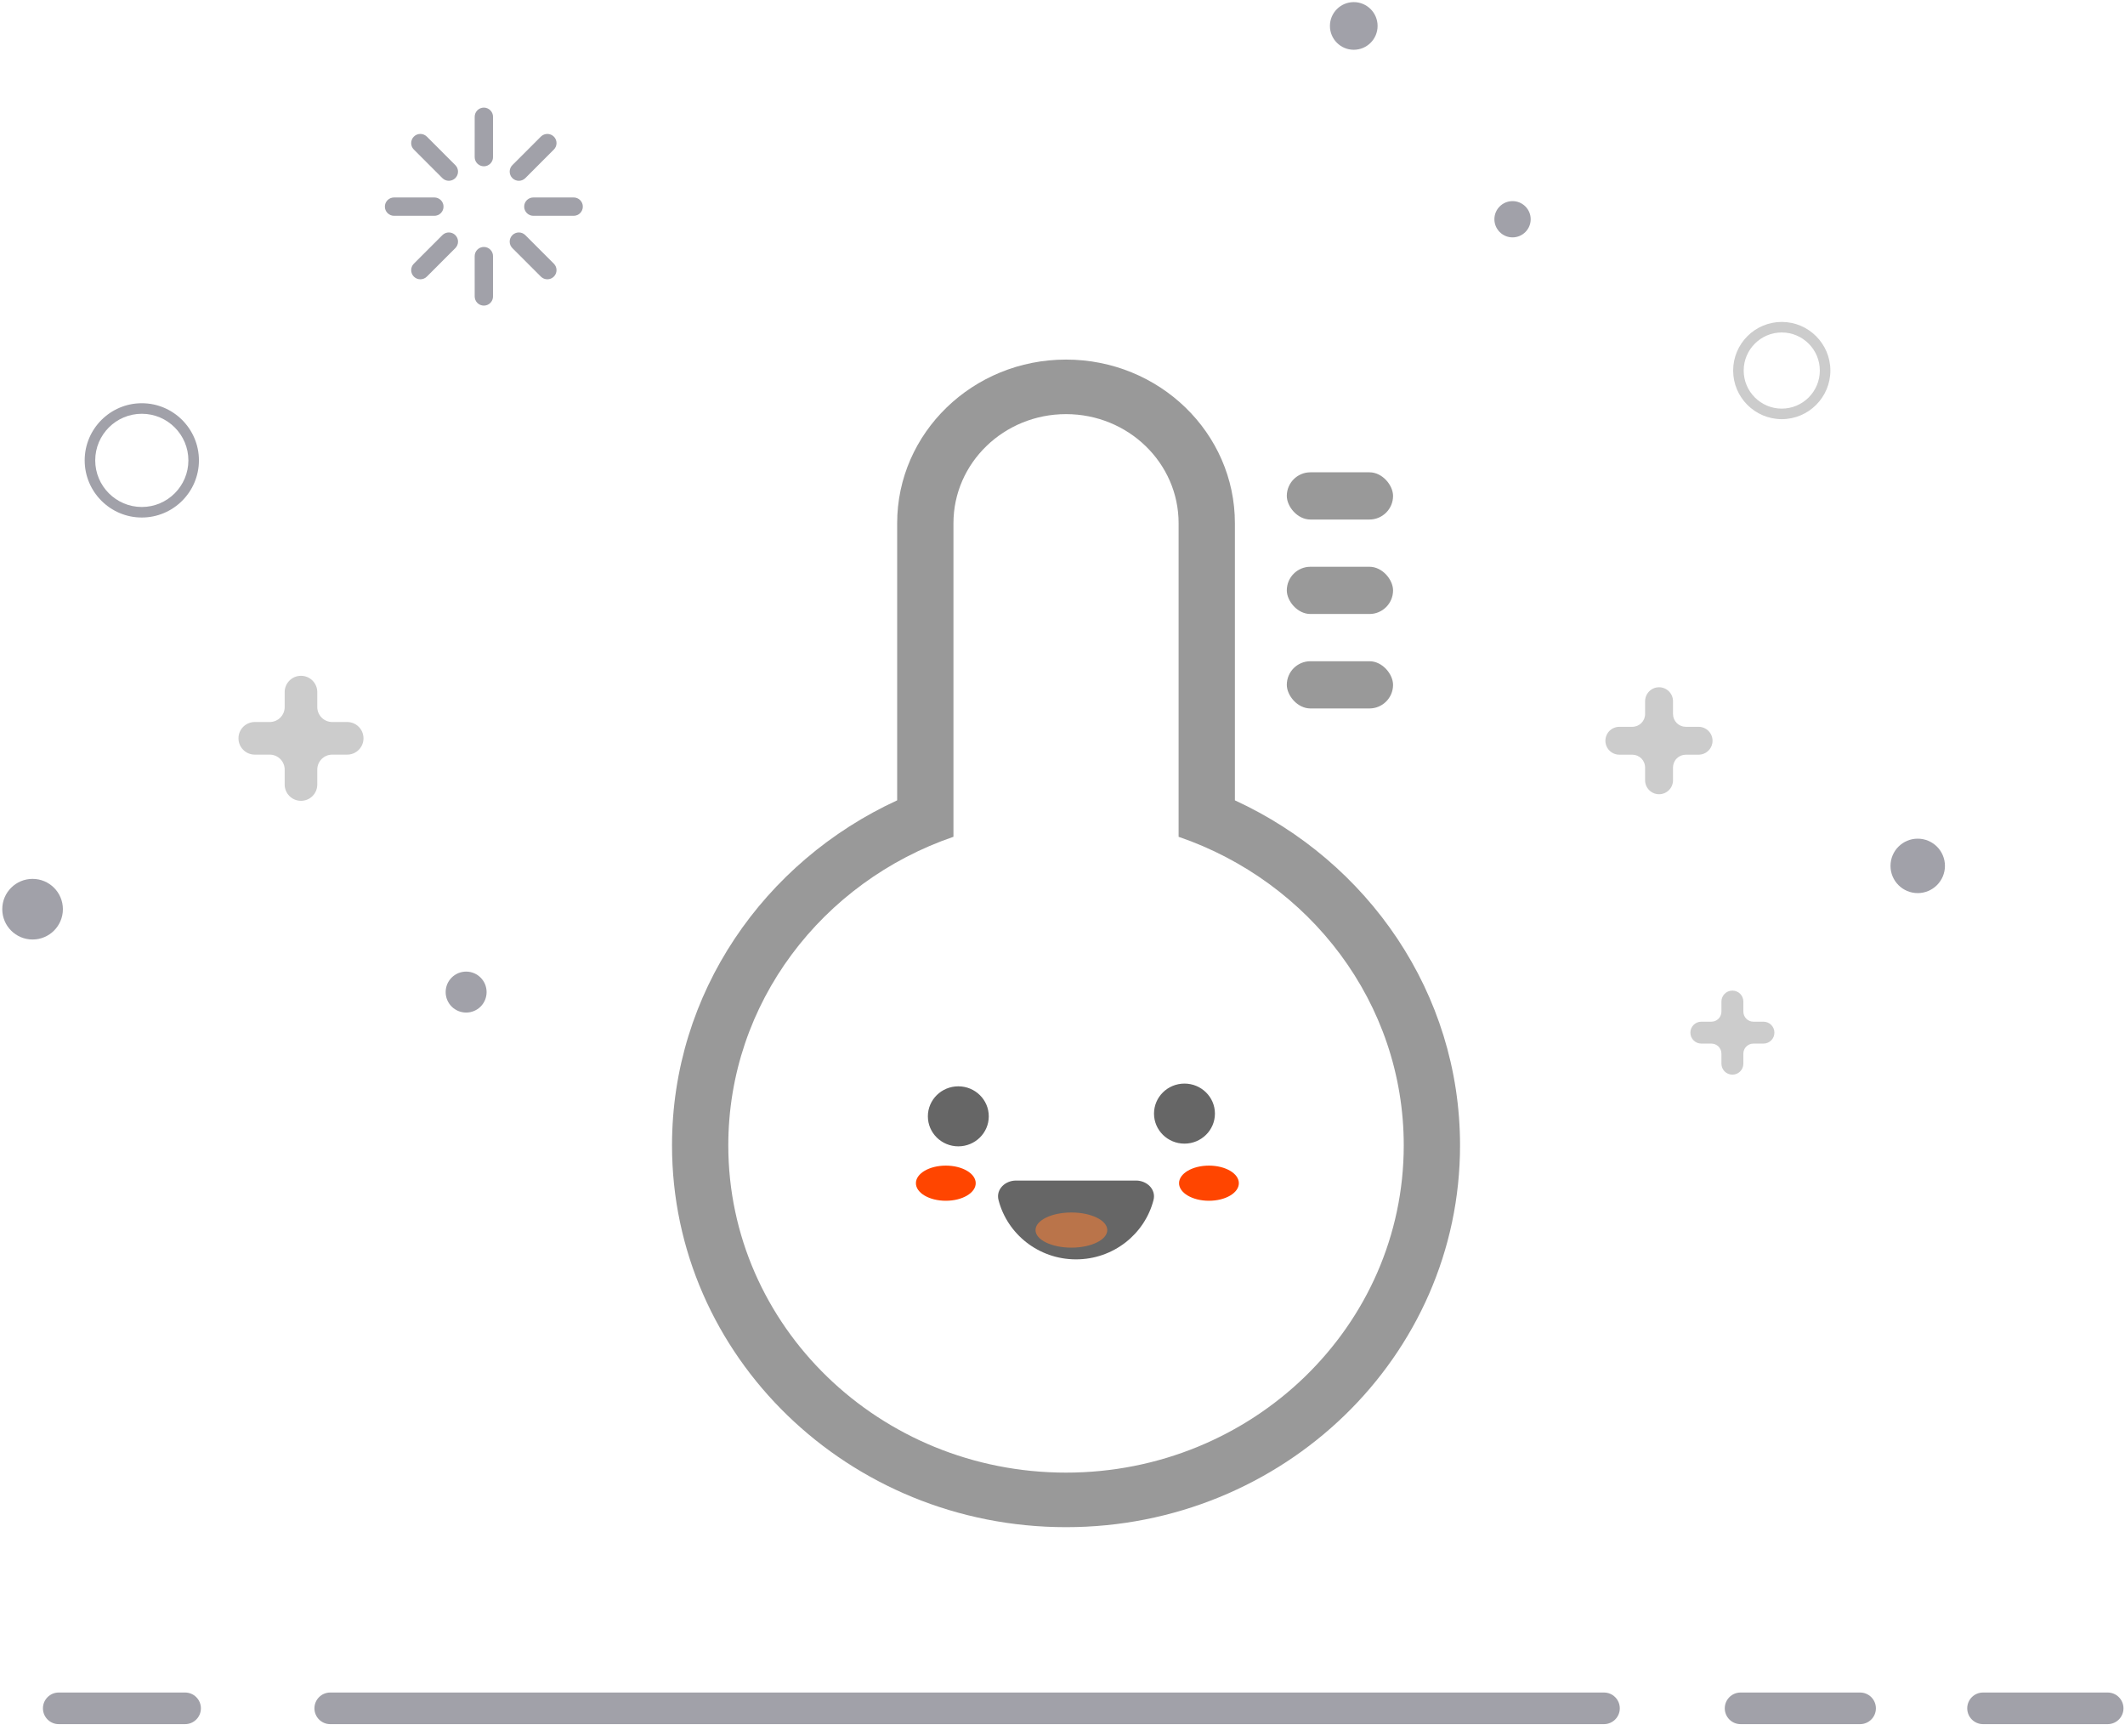 <svg xmlns="http://www.w3.org/2000/svg" width="180" height="147" viewBox="0 0 180 147">
  <defs>
    <filter id="empty-a" width="336.9%" height="503%" x="-118.4%" y="-201.5%" filterUnits="objectBoundingBox">
      <feGaussianBlur in="SourceGraphic" stdDeviation="2"/>
    </filter>
    <filter id="empty-b" width="336.9%" height="503%" x="-118.4%" y="-201.5%" filterUnits="objectBoundingBox">
      <feGaussianBlur in="SourceGraphic" stdDeviation="2"/>
    </filter>
  </defs>
  <g fill="none" fill-rule="evenodd">
    <path fill="#FEDEBB" fill-rule="nonzero" d="M167.975,144.681 L178.533,144.681"/>
    <path fill="#A1A1A9" fill-rule="nonzero" d="M178.533,146.02 L167.974,146.02 C167.235,146.02 166.636,145.42 166.636,144.681 C166.636,143.941 167.235,143.342 167.974,143.342 L178.533,143.342 C179.272,143.342 179.871,143.941 179.871,144.681 C179.871,145.42 179.272,146.02 178.533,146.02 Z"/>
    <path fill="#FEDEBB" fill-rule="nonzero" d="M147.437,144.681 L157.561,144.681"/>
    <path fill="#A1A1A9" fill-rule="nonzero" d="M157.561,146.02 L147.437,146.02 C146.698,146.02 146.098,145.42 146.098,144.681 C146.098,143.941 146.698,143.342 147.437,143.342 L157.561,143.342 C158.301,143.342 158.9,143.941 158.9,144.681 C158.9,145.42 158.301,146.02 157.561,146.02 Z"/>
    <path fill="#FEDEBB" fill-rule="nonzero" d="M27.972,144.681 L135.867,144.681"/>
    <path fill="#A1A1A9" fill-rule="nonzero" d="M135.867,146.02 L27.972,146.02 C27.233,146.02 26.634,145.42 26.634,144.681 C26.634,143.941 27.233,143.342 27.972,143.342 L135.867,143.342 C136.606,143.342 137.206,143.941 137.206,144.681 C137.206,145.42 136.606,146.02 135.867,146.02 Z"/>
    <path fill="#FEDEBB" fill-rule="nonzero" d="M4.976,144.681 L15.679,144.681"/>
    <path fill="#A1A1A9" fill-rule="nonzero" d="M15.679 146.02L4.976 146.02C4.237 146.02 3.637 145.42 3.637 144.681 3.637 143.941 4.237 143.342 4.976 143.342L15.679 143.342C16.418 143.342 17.018 143.941 17.018 144.681 17.018 145.42 16.418 146.02 15.679 146.02zM5.327 77C5.327 78.417 4.178 79.568 2.759 79.568 1.341 79.568.192 78.417.192 77.0.192 75.581 1.341 74.433 2.759 74.433 4.178 74.433 5.327 75.581 5.327 77zM41.218 84.022C41.219 84.482 41.036 84.923 40.711 85.248 40.386 85.573 39.944 85.755 39.485 85.755 39.025 85.755 38.584 85.573 38.258 85.248 37.933 84.923 37.75 84.482 37.75 84.022 37.75 83.063 38.526 82.286 39.485 82.286 40.442 82.286 41.218 83.063 41.218 84.022zM129.658 18.567C129.658 19.415 128.968 20.104 128.121 20.104 127.274 20.104 126.584 19.415 126.584 18.567 126.584 17.72 127.274 17.033 128.121 17.033 128.968 17.033 129.658 17.72 129.658 18.567zM114.672 4.215C113.556 4.215 112.653 3.311 112.653 2.197 112.653 1.083 113.556.179 114.672.179 115.787.179 116.69 1.083 116.69 2.197 116.69 3.311 115.787 4.215 114.672 4.215zM164.748 73.333C164.748 74.605 163.715 75.638 162.442 75.638 161.169 75.638 160.137 74.605 160.137 73.333 160.137 72.061 161.169 71.028 162.442 71.028 163.715 71.028 164.748 72.06 164.748 73.333zM12.012 43.829C9.344 43.829 7.173 41.658 7.173 38.99 7.173 36.321 9.344 34.15 12.012 34.15 14.68 34.15 16.85 36.321 16.85 38.99 16.85 41.658 14.68 43.829 12.012 43.829zM12.012 35.043C9.836 35.043 8.066 36.813 8.066 38.99 8.066 41.166 9.836 42.937 12.012 42.937 14.188 42.937 15.957 41.166 15.957 38.99 15.957 36.813 14.187 35.043 12.012 35.043z"/>
    <path fill="#CCC" fill-rule="nonzero" d="M150.925 35.499C148.655 35.499 146.808 33.653 146.808 31.383 146.808 29.112 148.655 27.265 150.925 27.265 153.195 27.265 155.043 29.112 155.043 31.383 155.043 33.653 153.195 35.499 150.925 35.499zM150.925 28.157C149.147 28.157 147.701 29.604 147.701 31.383 147.701 33.16 149.147 34.607 150.925 34.607 152.704 34.607 154.15 33.16 154.15 31.383 154.15 29.604 152.703 28.157 150.925 28.157zM28.143 61.148C27.443 61.148 26.876 60.581 26.876 59.882L26.876 58.617C26.876 58.25 26.731 57.898 26.472 57.639 26.213 57.38 25.861 57.234 25.495 57.234 25.128 57.234 24.777 57.38 24.518 57.639 24.259 57.898 24.113 58.25 24.114 58.617L24.114 59.882C24.113 60.581 23.546 61.148 22.847 61.148L21.581 61.148C20.818 61.148 20.2 61.766 20.2 62.528 20.2 63.292 20.818 63.911 21.581 63.911L22.847 63.911C23.183 63.911 23.505 64.044 23.742 64.282 23.98 64.519 24.114 64.841 24.114 65.177L24.114 66.442C24.114 67.206 24.732 67.823 25.495 67.823 25.861 67.823 26.213 67.678 26.472 67.419 26.731 67.16 26.876 66.809 26.876 66.442L26.876 65.177C26.876 64.841 27.009 64.519 27.247 64.281 27.484 64.044 27.807 63.911 28.143 63.911L29.408 63.911C30.171 63.911 30.79 63.293 30.79 62.53 30.79 61.766 30.171 61.148 29.408 61.148L28.143 61.148zM142.797 61.554C142.509 61.554 142.234 61.44 142.031 61.236 141.828 61.033 141.714 60.757 141.714 60.469L141.714 59.387C141.714 59.073 141.589 58.773 141.367 58.551 141.145 58.329 140.844 58.205 140.531 58.205 140.217 58.205 139.917 58.33 139.696 58.552 139.474 58.773 139.35 59.074 139.35 59.387L139.35 60.469C139.35 60.757 139.236 61.033 139.033 61.237 138.829 61.44 138.553 61.554 138.265 61.554L137.183 61.554C136.758 61.549 136.362 61.772 136.147 62.14 135.933 62.508 135.933 62.962 136.147 63.33 136.362 63.698 136.758 63.922 137.183 63.916L138.265 63.916C138.553 63.916 138.829 64.03 139.033 64.233 139.236 64.437 139.35 64.713 139.35 65.001L139.35 66.083C139.35 66.396 139.474 66.697 139.696 66.918 139.917 67.14 140.217 67.265 140.531 67.265 140.844 67.265 141.145 67.141 141.367 66.919 141.589 66.698 141.714 66.397 141.714 66.083L141.714 65.001C141.714 64.713 141.827 64.437 142.031 64.234 142.234 64.03 142.509 63.916 142.797 63.916L143.88 63.916C144.533 63.916 145.062 63.387 145.062 62.734 145.062 62.083 144.532 61.554 143.88 61.554L142.797 61.554z"/>
    <g transform="translate(56 30)">
      <g fill-rule="nonzero">
        <path fill="#FFF" d="M48.603,16.621 C48.603,8.968 42.198,2.763 34.299,2.763 C26.4,2.763 19.995,8.968 19.995,16.621 L19.995,40.367 C10.08,45.376 3.308,55.42 3.308,67.002 C3.308,83.585 17.183,97.028 34.299,97.028 C51.415,97.028 65.29,83.585 65.29,67.002 C65.29,55.42 58.518,45.376 48.603,40.367 L48.603,16.621 Z"/>
        <path fill="#999" d="M48.603,14.311 C48.603,6.658 42.198,0.453 34.299,0.453 C26.4,0.453 19.995,6.658 19.995,14.311 L19.995,37.782 C8.72,42.973 0.924,54.103 0.924,67.002 C0.924,84.86 15.866,99.338 34.299,99.338 C52.731,99.338 67.674,84.86 67.674,67.002 C67.674,54.103 59.878,42.972 48.603,37.782 L48.603,14.311 Z M5.691,67.002 C5.691,54.934 13.653,44.674 24.763,40.869 L24.763,14.311 C24.763,9.209 29.033,5.073 34.299,5.073 C39.565,5.073 43.835,9.209 43.835,14.311 L43.835,40.869 C54.944,44.674 62.906,54.934 62.906,67.002 C62.906,82.309 50.099,94.718 34.299,94.718 C18.499,94.718 5.691,82.309 5.691,67.002 Z"/>
      </g>
      <g transform="translate(21 61)">
        <path fill="#000" fill-rule="nonzero" d="M6.755,3.544 C6.755,4.948 5.6,6.085 4.175,6.085 C2.753,6.085 1.596,4.948 1.596,3.544 C1.596,2.138 2.753,1.002 4.175,1.002 C5.6,1.002 6.755,2.139 6.755,3.544 Z M25.912,3.312 C25.912,4.717 24.755,5.856 23.332,5.856 C21.906,5.856 20.751,4.717 20.751,3.312 C20.751,1.91 21.906,0.77 23.332,0.77 C24.755,0.77 25.912,1.91 25.912,3.312 Z M20.71,10.632 C20.94,9.739 20.16,8.982 19.225,8.982 L9.064,8.982 C8.129,8.982 7.348,9.738 7.58,10.632 C8.326,13.52 10.981,15.657 14.145,15.657 C17.307,15.657 19.964,13.52 20.71,10.632 Z" opacity=".6"/>
        <ellipse cx="25.405" cy="9.206" fill="#FF4500" filter="url(#empty-a)" rx="2.533" ry="1.489"/>
        <ellipse cx="3.116" cy="9.206" fill="#FF4500" filter="url(#empty-b)" rx="2.533" ry="1.489"/>
        <path fill="#F27E38" fill-rule="nonzero" d="M16.793,13.175 C16.793,13.999 15.432,14.665 13.754,14.665 C12.076,14.665 10.714,13.999 10.714,13.175 C10.714,12.353 12.076,11.687 13.754,11.687 C15.432,11.687 16.793,12.353 16.793,13.175 Z" opacity=".6"/>
      </g>
      <rect width="9" height="4" x="53" y="10" fill="#999" rx="2"/>
      <rect width="9" height="4" x="53" y="18" fill="#999" rx="2"/>
      <rect width="9" height="4" x="53" y="26" fill="#999" rx="2"/>
    </g>
    <path fill="#CCC" fill-rule="nonzero" d="M148.523,86.528 C148.054,86.528 147.673,86.144 147.673,85.676 L147.673,84.824 C147.673,84.311 147.257,83.895 146.744,83.895 C146.231,83.895 145.815,84.311 145.815,84.824 L145.815,85.676 C145.815,86.144 145.435,86.528 144.966,86.528 L144.114,86.528 C143.868,86.527 143.632,86.625 143.457,86.799 C143.283,86.973 143.185,87.209 143.185,87.455 C143.185,87.701 143.283,87.937 143.457,88.111 C143.631,88.285 143.868,88.383 144.114,88.383 L144.966,88.383 C145.435,88.384 145.815,88.764 145.815,89.233 L145.815,90.085 C145.815,90.598 146.231,91.014 146.744,91.014 C147.257,91.014 147.673,90.598 147.673,90.085 L147.673,89.233 C147.674,88.764 148.054,88.384 148.523,88.383 L149.375,88.383 C149.621,88.383 149.857,88.286 150.032,88.111 C150.206,87.937 150.304,87.701 150.303,87.455 C150.303,87.209 150.205,86.973 150.031,86.799 C149.857,86.625 149.621,86.528 149.375,86.528 L148.523,86.528 Z"/>
    <path fill="#A1A1A9" fill-rule="nonzero" d="M40.985,9.114 C40.779,9.114 40.581,9.196 40.436,9.342 C40.29,9.488 40.209,9.686 40.209,9.892 L40.208,13.307 C40.208,13.734 40.557,14.082 40.986,14.084 C41.414,14.084 41.761,13.734 41.762,13.307 L41.762,9.892 C41.762,9.463 41.414,9.115 40.985,9.114 Z M40.985,20.915 C40.779,20.915 40.581,20.997 40.436,21.142 C40.29,21.287 40.208,21.485 40.208,21.69 L40.209,25.107 C40.209,25.313 40.291,25.511 40.436,25.656 C40.582,25.801 40.779,25.883 40.985,25.883 C41.191,25.883 41.388,25.802 41.534,25.656 C41.68,25.511 41.762,25.313 41.761,25.107 L41.761,21.69 C41.761,21.485 41.68,21.287 41.534,21.142 C41.388,20.996 41.191,20.915 40.985,20.915 Z M37.472,15.085 C37.774,15.388 38.266,15.385 38.569,15.083 C38.715,14.937 38.797,14.74 38.797,14.533 C38.797,14.327 38.715,14.13 38.569,13.984 L36.154,11.568 C35.85,11.268 35.361,11.268 35.056,11.568 C34.753,11.874 34.753,12.366 35.056,12.667 L37.472,15.085 Z M44.497,19.914 C44.352,19.769 44.155,19.687 43.949,19.687 C43.744,19.687 43.546,19.769 43.401,19.914 C43.255,20.06 43.173,20.257 43.173,20.463 C43.173,20.669 43.255,20.867 43.401,21.012 L45.816,23.428 C46.12,23.729 46.609,23.729 46.913,23.428 C47.059,23.283 47.141,23.085 47.141,22.879 C47.141,22.673 47.059,22.476 46.913,22.33 L44.497,19.914 Z M37.569,17.498 C37.569,17.07 37.221,16.723 36.793,16.723 L33.378,16.723 C33.172,16.723 32.974,16.804 32.828,16.95 C32.683,17.095 32.601,17.293 32.601,17.498 C32.601,17.705 32.682,17.902 32.828,18.048 C32.974,18.194 33.171,18.276 33.378,18.276 L36.793,18.276 C36.999,18.276 37.196,18.194 37.342,18.048 C37.488,17.902 37.569,17.705 37.569,17.498 Z M48.593,16.723 L45.177,16.723 C44.749,16.723 44.401,17.07 44.401,17.498 C44.401,17.705 44.483,17.902 44.628,18.048 C44.774,18.194 44.972,18.276 45.178,18.276 L48.593,18.276 C48.799,18.276 48.996,18.194 49.142,18.048 C49.288,17.902 49.369,17.705 49.369,17.498 C49.37,17.293 49.288,17.095 49.142,16.949 C48.997,16.804 48.799,16.722 48.593,16.723 Z M37.472,19.914 L35.057,22.33 C34.753,22.633 34.753,23.125 35.057,23.428 C35.359,23.729 35.852,23.731 36.155,23.428 L38.57,21.012 C38.715,20.867 38.798,20.669 38.798,20.463 C38.798,20.257 38.715,20.06 38.57,19.914 C38.266,19.611 37.775,19.611 37.472,19.914 Z M44.499,15.085 L46.913,12.667 C47.217,12.366 47.217,11.874 46.913,11.568 C46.609,11.268 46.12,11.268 45.816,11.568 L43.401,13.984 C43.255,14.13 43.173,14.328 43.173,14.535 C43.173,14.741 43.255,14.939 43.401,15.085 C43.704,15.388 44.195,15.388 44.499,15.085 Z"/>
  </g>
</svg>
